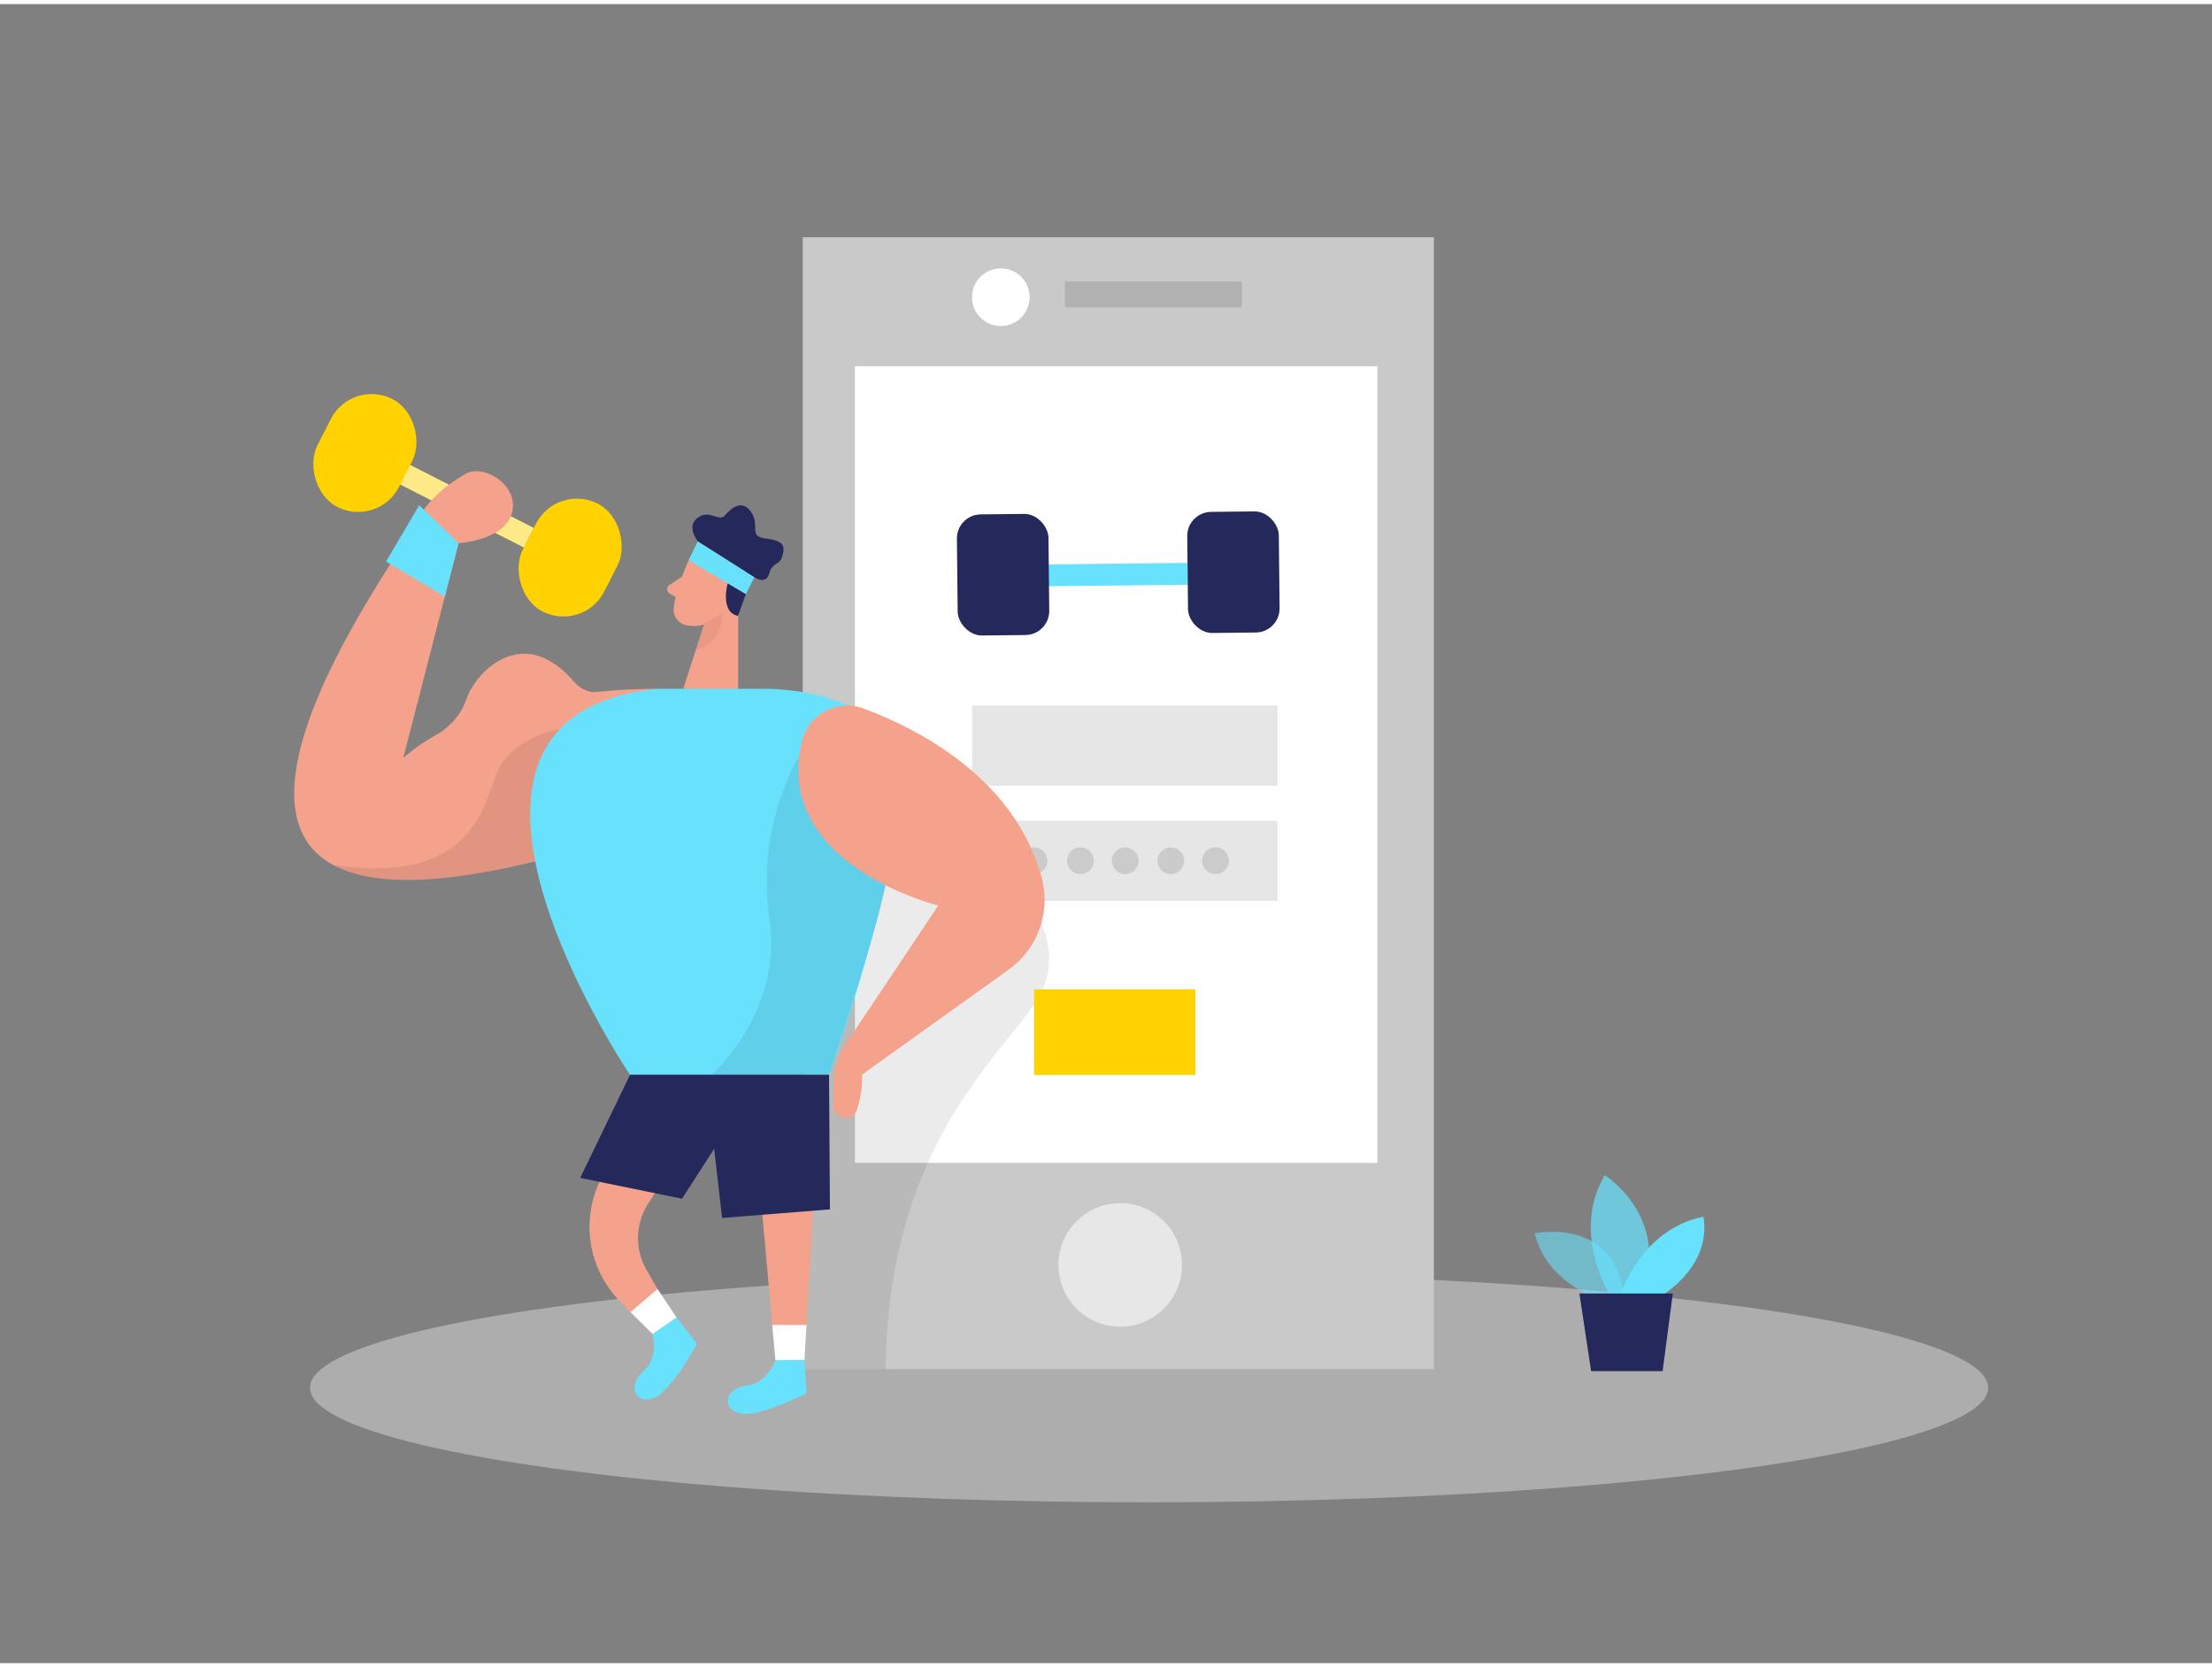 <svg id="Layer_1" data-name="Layer 1" xmlns="http://www.w3.org/2000/svg" viewBox="0 0 400 300" width="406" height="306" class="illustration styles_illustrationTablet__1DWOa"><rect x="0" y="0" width="400" height="300" fill="#808080" stroke="none"/><title>#27 fitness app</title><ellipse cx="207.79" cy="250.2" rx="151.73" ry="20.72" fill="#e6e6e6" opacity="0.45"></ellipse><rect x="145.16" y="42.16" width="114.13" height="204.69" fill="#c9c9c9"></rect><rect x="154.6" y="65.49" width="94.47" height="144.05" fill="#fff"></rect><circle cx="202.57" cy="227.99" r="11.17" fill="#fff" opacity="0.56"></circle><rect x="192.57" y="50.16" width="32" height="4.67" opacity="0.12"></rect><circle cx="180.98" cy="53" r="5.21" fill="#fff"></circle><path d="M183,158.34s9.47,9,5.9,19-28.27,25-28.75,69.52h-15l-2.41-84.52L153,147.67Z" opacity="0.08"></path><rect x="175.77" y="126.84" width="55.23" height="14.49" fill="#e6e6e6"></rect><rect x="175.77" y="147.67" width="55.23" height="14.49" fill="#e6e6e6"></rect><circle cx="186.97" cy="154.91" r="2.42" opacity="0.12"></circle><circle cx="195.37" cy="154.91" r="2.42" opacity="0.12"></circle><circle cx="203.47" cy="154.91" r="2.42" opacity="0.12"></circle><circle cx="211.72" cy="154.91" r="2.42" opacity="0.12"></circle><circle cx="219.8" cy="154.91" r="2.42" opacity="0.12"></circle><path d="M289.9,234.41s-10.14-2.73-12.38-12.14c0,0,15.67-3.24,16.19,12.95Z" fill="#68e1fd" opacity="0.58"></path><path d="M291.13,233.4s-7.12-11.16-.94-21.64c0,0,12,7.52,6.72,21.64Z" fill="#68e1fd" opacity="0.73"></path><path d="M293,233.4s3.69-11.83,15-14.12c0,0,2.15,7.66-7.26,14.12Z" fill="#68e1fd"></path><polygon points="285.61 233.16 287.72 247.2 300.65 247.2 302.5 233.16 285.61 233.16" fill="#24285b"></polygon><rect x="67.77" y="87.84" width="29.47" height="3.95" transform="translate(49.77 -27.67) rotate(27)" fill="#ffd200"></rect><rect x="67.77" y="87.84" width="29.47" height="3.95" transform="translate(49.77 -27.67) rotate(27)" fill="#fff" opacity="0.53"></rect><rect x="57.7" y="70.23" width="16.56" height="21.9" rx="8.28" ry="8.28" transform="translate(44.05 -21.11) rotate(27)" fill="#ffd200"></rect><rect x="94.82" y="89.14" width="16.56" height="21.9" rx="8.28" ry="8.28" transform="translate(56.68 -35.9) rotate(27)" fill="#ffd200"></rect><path d="M118.76,123.82s-31.5-.47-45.84,12.53l10-38.87S91.26,97,92.59,92s-5.16-9-8.5-7C80,87.5,76.92,89.76,72.92,97.39s-55.66,78.29,26.34,57Z" fill="#f4a28c"></path><path d="M140.22,245.2s-1.44,4.22-5.22,4.61-4.72,4.11-1.29,5,12.13-3.62,12.13-3.62l-.37-6Z" fill="#68e1fd"></path><path d="M118,240.48s1.21,4.29-1.68,6.76-1.55,6,1.78,4.86,7.94-9.87,7.94-9.87l-3.73-4.75Z" fill="#68e1fd"></path><path d="M101.3,131.06s-9.21,1.45-11.71,8.62-5.68,19.38-29.26,16c0,0,8.15,6.45,36.44-.72Z" opacity="0.08"></path><path d="M124.71,100.21s-2.45,5.15-2.88,9a2.87,2.87,0,0,0,2.56,3.16,6.33,6.33,0,0,0,6.3-2.73l3.34-4.07a5.12,5.12,0,0,0-.2-5.91C131.62,96.38,126.05,97,124.71,100.21Z" fill="#f4a28c"></path><polygon points="133.48 107.75 133.48 124.46 123.55 123.82 128.18 109.5 133.48 107.75" fill="#f4a28c"></polygon><path d="M128.68,106.9s.81-2,2.29-1.31.34,3.7-1.86,3.19Z" fill="#f4a28c"></path><path d="M123.33,103.53l-2.25,1.5a.92.92,0,0,0,0,1.55l1.9,1.14Z" fill="#f4a28c"></path><path d="M127.43,111.8a11.5,11.5,0,0,0,3.24-1.84s.18,5.82-4.83,6.77Z" fill="#ce8172" opacity="0.31"></path><path d="M128.12,107.54s2.91-3.56,4.34-1.12S129.58,111.93,128.12,107.54Z" fill="#f4a28c"></path><path d="M118.76,123.82h20.11s24-.19,24,16.81-12.94,53-12.94,53h-36S70.26,129,118.76,123.82Z" fill="#68e1fd"></path><polygon points="124.55 100.56 134.86 106.71 136.42 103.63 126.17 97.13 124.55 100.56" fill="#68e1fd"></polygon><path d="M126.17,97.13s-2.16-2.67,0-4.25,3.84.83,4.92-.42,3.08-3.08,4.75-.58-.58,4.33,2.58,4.75,3.59,1.17,3.09,3.08-1.84,1.09-2.42,3.25-2.67.67-2.67.67Z" fill="#24285b"></path><path d="M144.56,135.82a47.43,47.43,0,0,0-5.43,29.61c2.54,16.75-10.45,28.2-10.45,28.2h21.24s9.39-28.47,10.2-34.29S144.56,135.82,144.56,135.82Z" opacity="0.08"></path><path d="M131.58,104.75s-1.44,5.21,1.87,5.88l1.41-3.92Z" fill="#24285b"></path><path d="M156.19,127.39c10.2,3.82,27.28,12.71,32.16,30.52a15.51,15.51,0,0,1-5.94,16.68l-26.53,19a17.7,17.7,0,0,1-1,6.56,2.2,2.2,0,0,1-4.18-1l.1-4.41a12.43,12.43,0,0,1,2.09-6.63L169.67,163s-30-7.33-24.66-29.67A8.43,8.43,0,0,1,156.19,127.39Z" fill="#f4a28c"></path><path d="M113.92,203.43l-4.66,7.94a19.23,19.23,0,0,0,2.84,23.2l5.2,5.31,4-3.35-4.39-7.65a11.49,11.49,0,0,1,.32-12l7.82-12.1Z" fill="#f4a28c"></path><polygon points="137.09 210.35 140.22 245.2 145.47 245.18 147.59 207.85 137.09 210.35" fill="#f4a28c"></polygon><polygon points="113.92 193.63 104.92 212.26 123.33 216.02 131.92 202.68 149.92 193.63 113.92 193.63" fill="#24285b"></polygon><polygon points="149.92 193.63 150.08 217.95 130.58 219.5 128.51 201.44 113.92 193.63 149.92 193.63" fill="#24285b"></polygon><path d="M77.64,132.87s5-2.19,6.62-7,7.83-10.67,14.33-7.5,4.17,6.76,12.17,6.11l-20,8.41Z" fill="#f4a28c"></path><polygon points="75.8 90.63 82.92 97.48 80.44 107.14 69.81 100.8 75.8 90.63" fill="#68e1fd"></polygon><polygon points="139.65 238.86 145.84 238.86 145.47 245.18 140.22 245.2 139.65 238.86" fill="#fff"></polygon><polygon points="114.02 236.53 118.02 240.48 122.33 237.48 118.9 232.35 114.02 236.53" fill="#fff"></polygon><rect x="187" y="178.17" width="29.17" height="15.46" fill="#ffd200"></rect><rect x="185.3" y="101.19" width="29.47" height="3.95" transform="translate(-1.09 2.15) rotate(-0.61)" fill="#68e1fd"></rect><rect x="173.11" y="92.22" width="16.56" height="21.9" rx="4.35" ry="4.35" transform="translate(-1.09 1.95) rotate(-0.61)" fill="#24285b"></rect><rect x="214.77" y="91.77" width="16.56" height="21.9" rx="4.35" ry="4.35" transform="translate(-1.09 2.39) rotate(-0.61)" fill="#24285b"></rect></svg>
